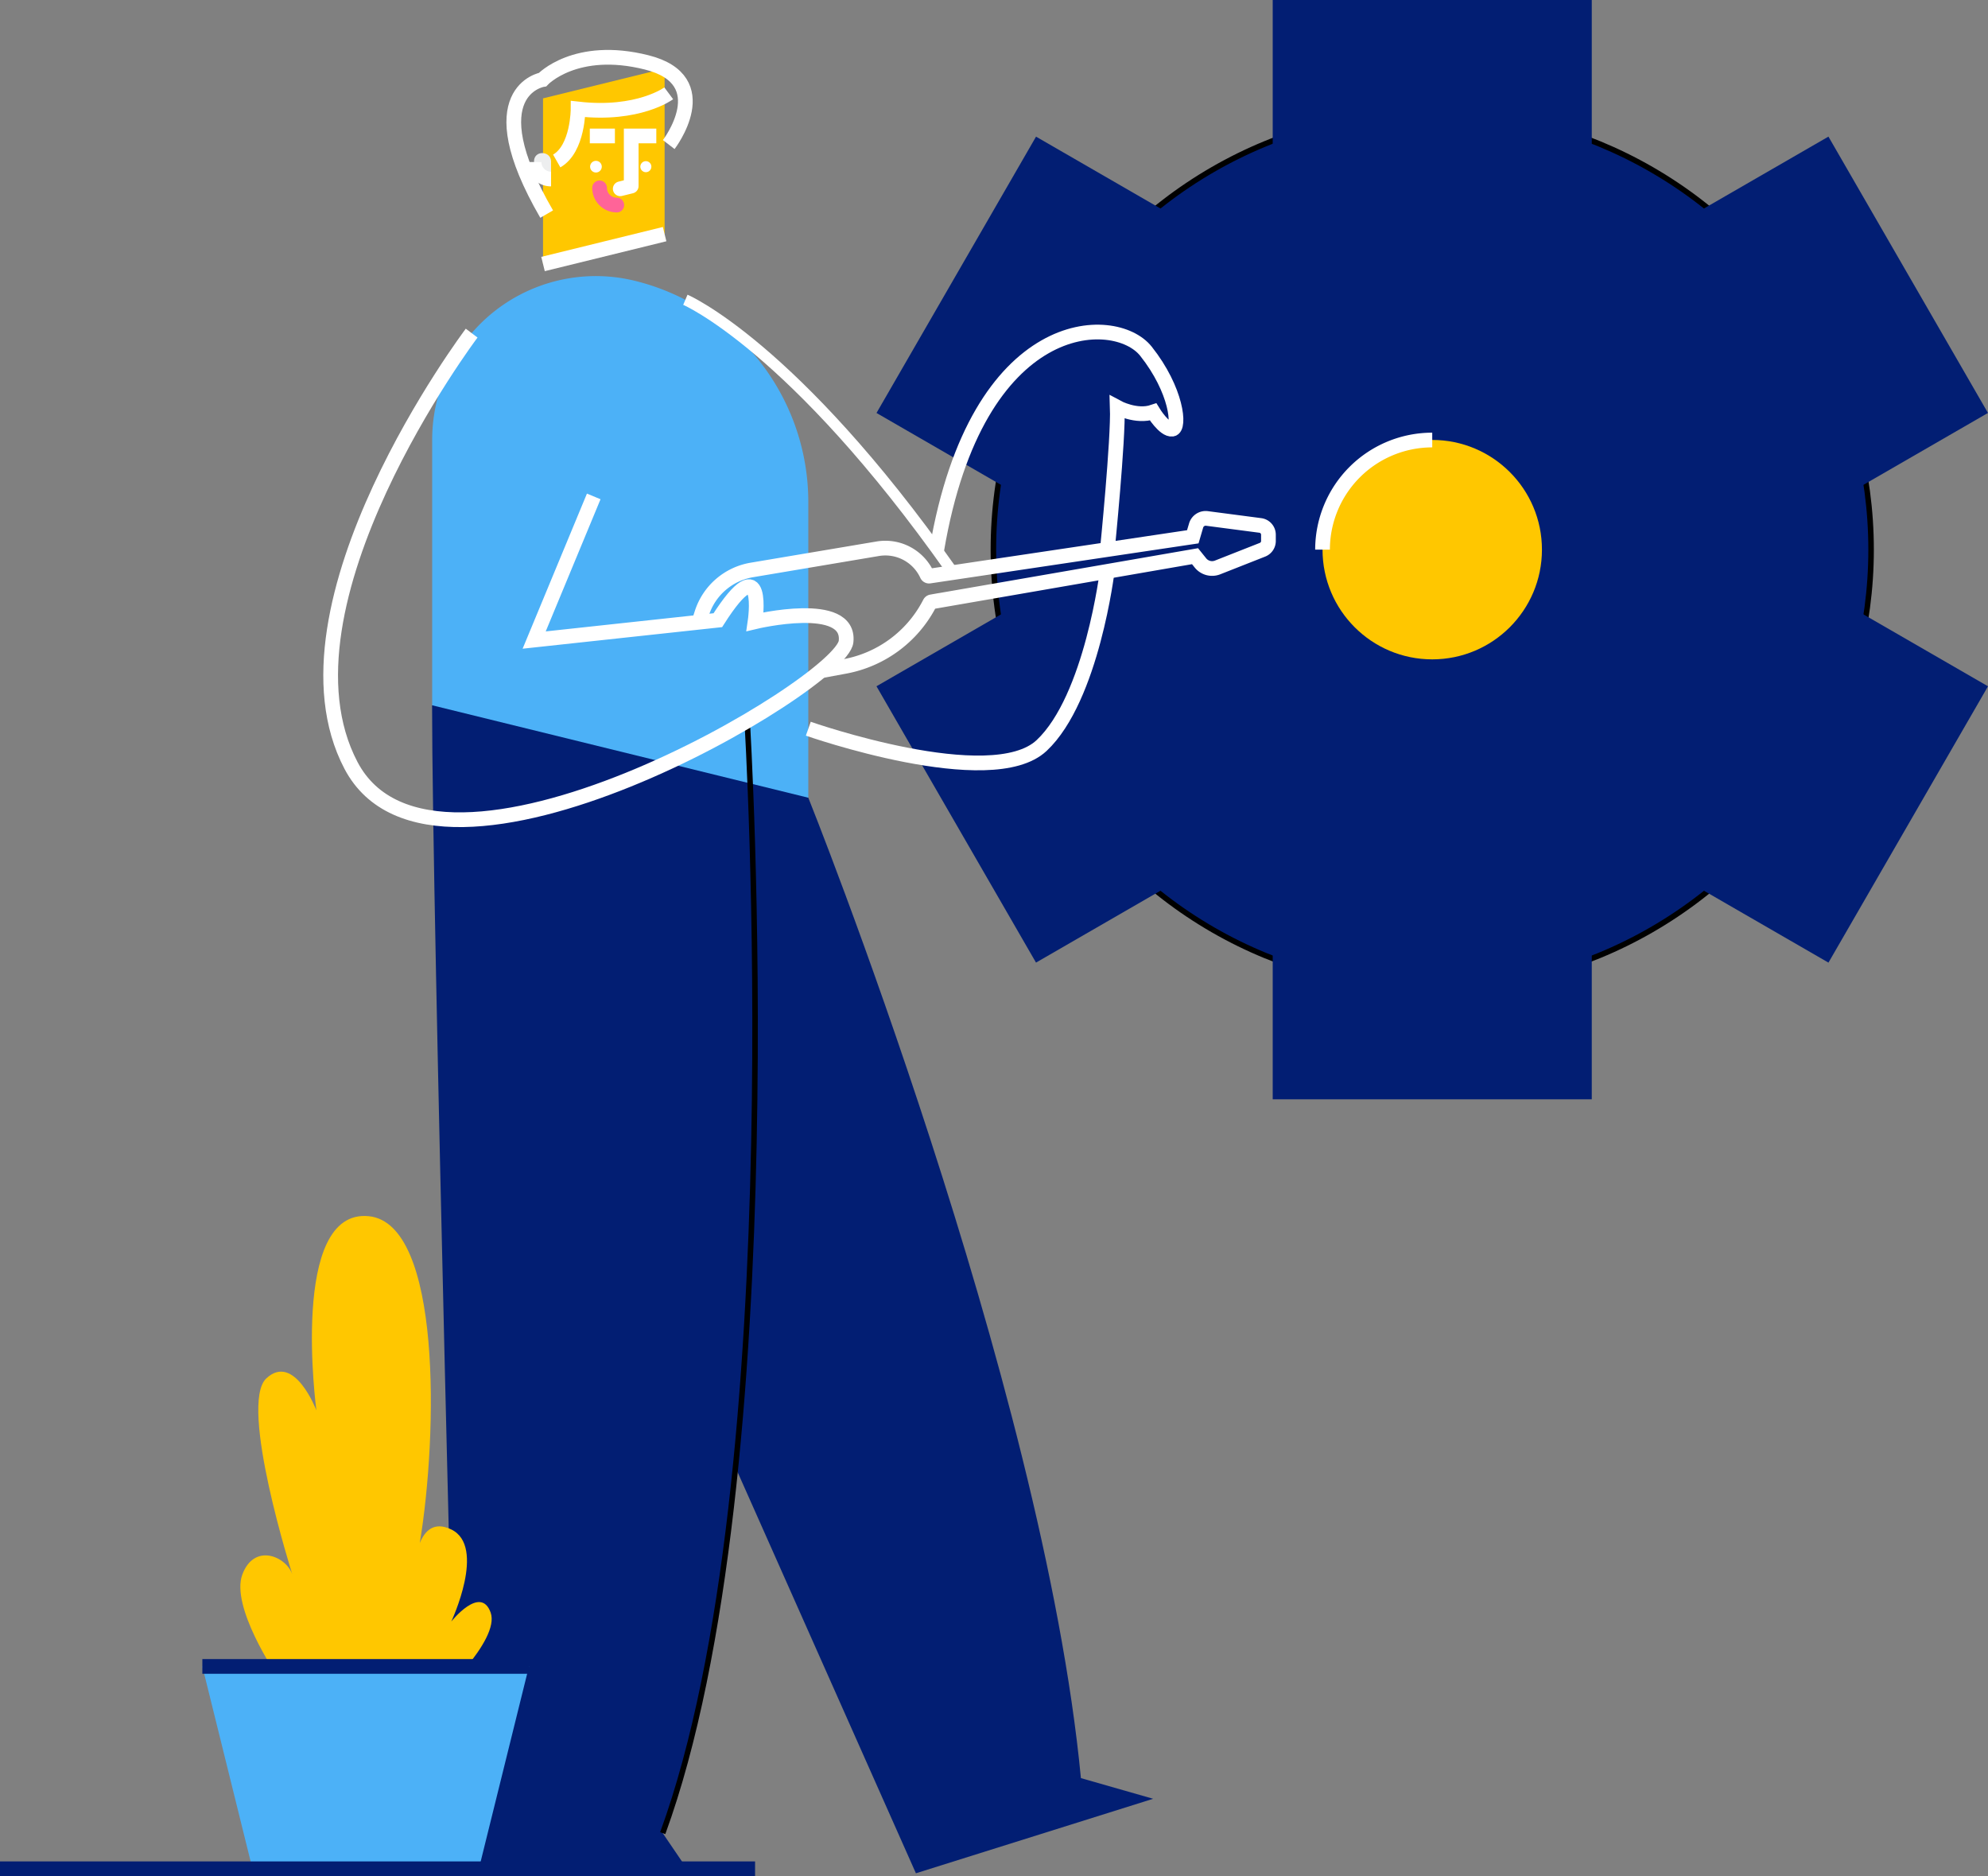 <svg xmlns="http://www.w3.org/2000/svg" width="540.5" height="510.051" viewBox="0 0 540.5 510.051"><rect x="0" y="0" width="540.5" height="510.051" fill="#808080" stroke="none"/><defs><style>.a{fill:#021e73;}.b,.d,.h,.i,.k,.l{fill:none;}.b{stroke:#000;stroke-width:1.5px;}.b,.d,.g,.i,.k,.l{stroke-miterlimit:10;}.c{fill:#ffc700;}.d,.g,.i,.k{stroke:#fff;}.d,.g,.h,.i,.l{stroke-width:4px;}.e,.g{fill:#fff;}.f{fill:#edeeef;}.h{stroke:#ff6498;stroke-linejoin:round;}.h,.i{stroke-linecap:round;}.j{fill:#4cb1f7;}.k{stroke-width:3px;}.l{stroke:#021e73;}</style></defs><g transform="translate(-91.32 -187.43)"><circle class="a" cx="119.315" cy="119.315" r="119.315" transform="translate(361.404 217.545)"/><circle class="b" cx="119.315" cy="119.315" r="119.315" transform="translate(361.404 217.545)"/><rect class="a" width="86.746" height="298.859" transform="translate(437.346 187.43)"/><rect class="a" width="86.746" height="298.859" transform="translate(329.626 299.703) rotate(-60)"/><rect class="a" width="86.746" height="298.859" transform="translate(372.991 449.125) rotate(-120)"/><circle class="c" cx="29.827" cy="29.827" r="29.827" transform="translate(450.892 307.033)"/><path class="d" d="M552.92,370.8A29.827,29.827,0,0,1,582.747,341" transform="translate(-102.028 -33.944)"/><path class="a" d="M431.724,722.6c-10.282-107.5-74.119-266.54-74.119-266.54L301.8,421.63l6.169,85.975,8.312,82.08L386.863,748.47l64.5-20.253Z" transform="translate(-46.523 -51.765)"/><path class="a" d="M327.785,437.662s12.58,205.328-22.948,302.544l7.416,10.906H249.039S242.13,489.946,242.13,433.58Z" transform="translate(-33.334 -54.407)"/><path class="c" d="M313.909,229.675v26.687l-33.059,8.125V219.455l33.059-8.125Z" transform="translate(-41.892 -5.283)"/><circle class="e" cx="1.589" cy="1.589" r="1.589" transform="translate(251.756 231.154)"/><circle class="e" cx="1.503" cy="1.503" r="1.503" transform="translate(265.412 231.239)"/><path class="d" d="M311.63,248.5V234.88h6.824" transform="translate(-48.695 -10.488)"/><line class="d" x2="6.824" transform="translate(251.679 224.392)"/><line class="b" transform="translate(270.818 222.164)"/><path class="f" d="M282.338,243.182v4.728a4.612,4.612,0,0,1-4.619-4.619,3.792,3.792,0,0,1,0-.421C277.991,240,282.338,240.3,282.338,243.182Z" transform="translate(-41.199 -11.811)"/><path class="g" d="M282.339,248.6a4.612,4.612,0,0,1-4.619-4.619" transform="translate(-41.2 -12.499)"/><path class="h" d="M305.264,257.674A4.674,4.674,0,0,1,300.59,253" transform="translate(-46.255 -14.493)"/><line class="g" x1="33.059" y2="8.125" transform="translate(238.958 251.08)"/><line class="i" x1="2.983" y2="0.732" transform="translate(259.951 238.024)"/><path class="d" d="M316.088,220s-8.234,6.13-24.647,4.261c0,0,0,10.82-5.811,14.13" transform="translate(-42.949 -7.199)"/><path class="d" d="M312.774,231.149s13.406-17.449-5.982-22.333-28.323,4.674-28.323,4.674-18.337,3.015,1.114,36.565" transform="translate(-39.635 -4.42)"/><path class="j" d="M242.16,328.284v72.187L344.423,425.6v-80.39a61.928,61.928,0,0,0-47.142-60.136h0a44.495,44.495,0,0,0-55.12,43.209Z" transform="translate(-33.34 -21.298)"/><path class="b" d="M345.578,438.82s12.58,205.328-22.948,302.544" transform="translate(-51.127 -55.565)"/><path class="d" d="M245.063,303.69s-55.712,73.916-32.81,117.515,133.359-22.021,134.606-33.651-24.74-5.406-24.74-5.406,3.116-21.188-10.127-.413l-49.932,5.4,16.195-39.05" transform="translate(-25.509 -25.697)"/><path class="d" d="M335.26,396.578l.818-2.524a17.285,17.285,0,0,1,13.554-11.685l34.275-5.772a12.463,12.463,0,0,1,13.367,7.089h0a.615.615,0,0,0,.639.351l71.626-10.687.9-3.069a2.711,2.711,0,0,1,2.952-1.916l14.5,1.9a2.54,2.54,0,0,1,2.212,2.524v1.745a2.547,2.547,0,0,1-1.612,2.337l-12.214,4.814a4.066,4.066,0,0,1-4.674-1.246l-1.457-1.815-71.665,12.417a.623.623,0,0,0-.436.312l-.265.506a32.561,32.561,0,0,1-22.839,16.724l-6.59,1.215" transform="translate(-53.918 -39.987)"/><path class="k" d="M330.53,292.05s29.25,12.464,72.249,73.433" transform="translate(-52.873 -23.124)"/><path class="d" d="M373.44,429.5s49.729,17.449,63.439,4.565,17.87-47.743,17.87-47.743" transform="translate(-62.357 -43.961)"/><path class="d" d="M464.66,362.474s3.007-29.951,2.7-38.676c0,0,5.149,2.8,9.745,1.246,0,0,3.03,4.985,5.211,4.674s1.246-10.594-7.167-21.188-45.889-10.524-56.865,53.944" transform="translate(-72.268 -25.614)"/><path class="c" d="M243.261,719.627c-2.726-7.618-10.7,2.438-10.7,2.438s9.6-20.4,0-25.028c-4.736-2.282-7.229.405-8.569,3.708,4.915-29.663,5.975-86.878-13.858-88.873-21.663-2.181-14.247,52.791-14.247,52.791s-5.99-15.782-13.609-8.709,7.073,53.328,7.073,53.328c-1.628-4.892-10.337-8.709-13.6,0S185,736.492,185,736.492l43.015,7.112S245.98,727.245,243.261,719.627Z" transform="translate(-18.543 -93.801)"/><path class="j" d="M237.128,824.031H175.566L161.95,769.02h88.795Z" transform="translate(-15.611 -128.55)"/><line class="l" x2="205.289" transform="translate(91.32 695.481)"/><line class="l" x2="88.787" transform="translate(146.339 640.471)"/></g></svg>